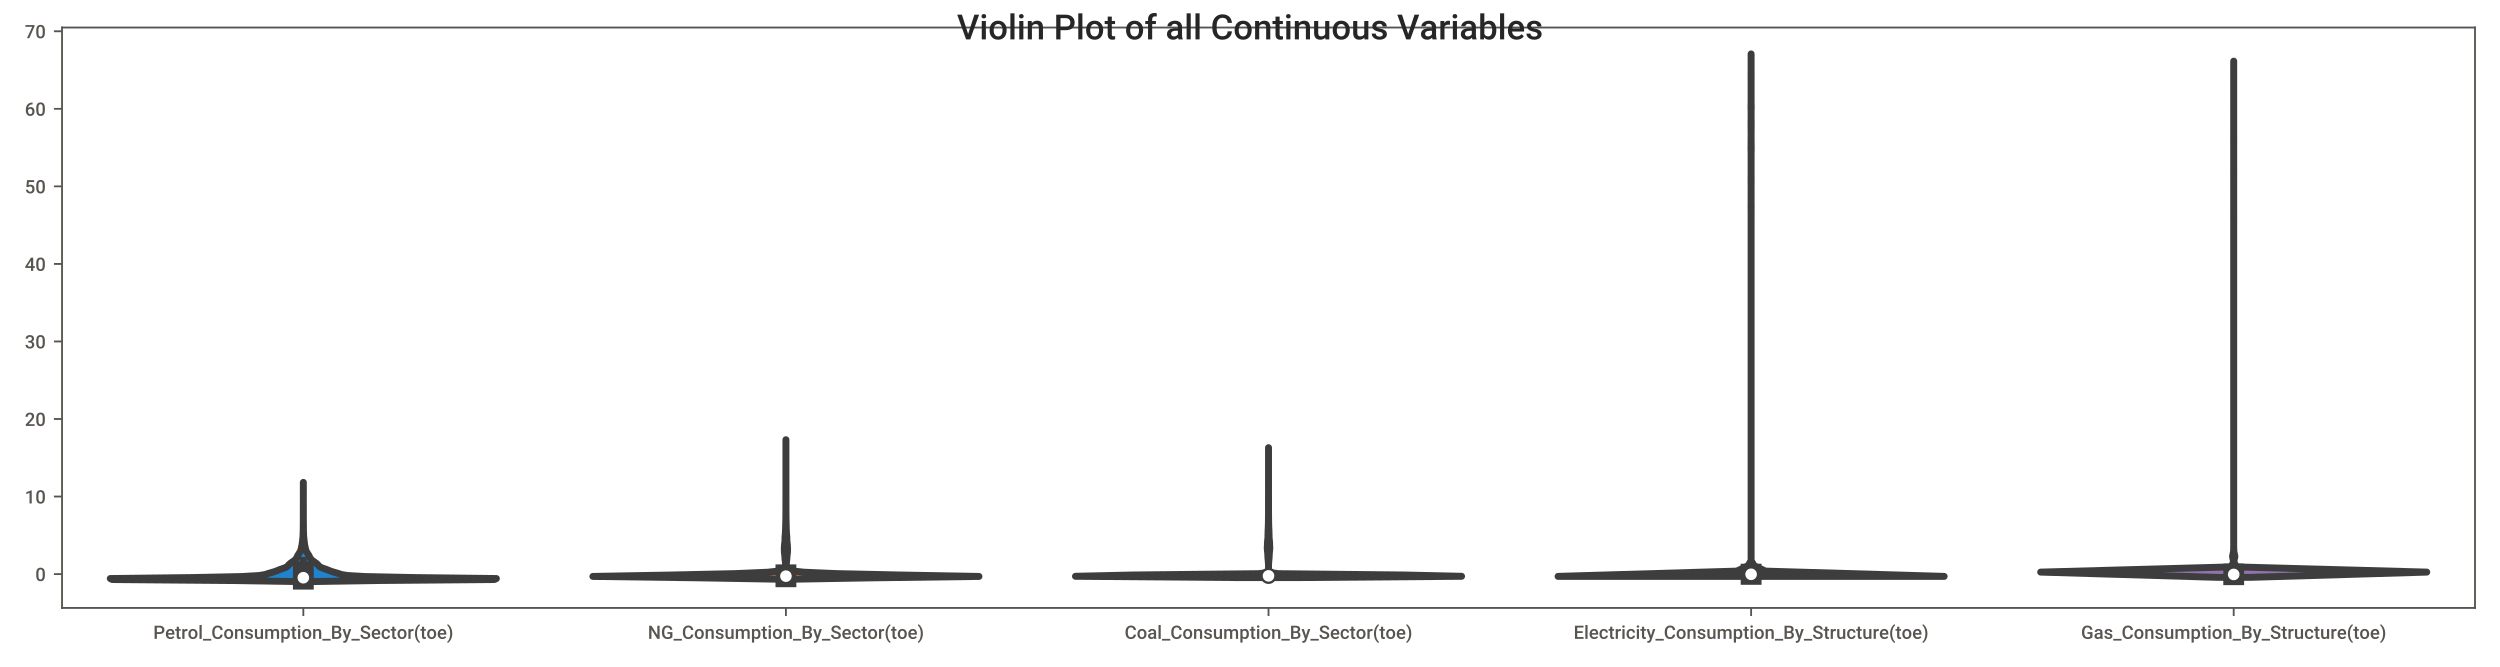 <?xml version="1.0" encoding="utf-8" standalone="no"?>
<!DOCTYPE svg PUBLIC "-//W3C//DTD SVG 1.1//EN"
  "http://www.w3.org/Graphics/SVG/1.1/DTD/svg11.dtd">
<!-- Created with matplotlib (https://matplotlib.org/) -->
<svg height="288pt" version="1.1" viewBox="0 0 1080 288" width="1080pt" xmlns="http://www.w3.org/2000/svg" xmlns:xlink="http://www.w3.org/1999/xlink">
 <defs>
  <style type="text/css">
*{stroke-linecap:butt;stroke-linejoin:round;}
  </style>
 </defs>
 <g id="figure_1">
  <g id="patch_1">
   <path d="M 0 288 
L 1080 288 
L 1080 0 
L 0 0 
z
" style="fill:#ffffff;"/>
  </g>
  <g id="axes_1">
   <g id="patch_2">
    <path d="M 26.8 262.622 
L 1069.2 262.622 
L 1069.2 11.902 
L 26.8 11.902 
z
" style="fill:#ffffff;"/>
   </g>
   <g id="PolyCollection_1">
    <defs>
     <path d="M 134.768 -36.774 
L 127.312 -36.774 
L 99.993 -37.207 
L 48.461 -37.64 
L 47.648 -38.072 
L 83.841 -38.505 
L 104.455 -38.938 
L 111.822 -39.37 
L 114.548 -39.803 
L 115.806 -40.236 
L 117.287 -40.668 
L 118.754 -41.101 
L 119.874 -41.534 
L 120.921 -41.966 
L 122.186 -42.399 
L 123.338 -42.832 
L 124.062 -43.264 
L 124.479 -43.697 
L 124.867 -44.129 
L 125.33 -44.562 
L 125.911 -44.995 
L 126.534 -45.427 
L 127.134 -45.86 
L 127.649 -46.293 
L 127.956 -46.725 
L 128.233 -47.158 
L 128.436 -47.591 
L 128.608 -48.023 
L 128.922 -48.456 
L 129.195 -48.889 
L 129.45 -49.321 
L 129.701 -49.754 
L 129.893 -50.186 
L 130.028 -50.619 
L 130.129 -51.052 
L 130.224 -51.484 
L 130.316 -51.917 
L 130.413 -52.35 
L 130.483 -52.782 
L 130.544 -53.215 
L 130.61 -53.648 
L 130.666 -54.08 
L 130.707 -54.513 
L 130.754 -54.946 
L 130.8 -55.378 
L 130.848 -55.811 
L 130.893 -56.244 
L 130.922 -56.676 
L 130.92 -57.109 
L 130.938 -57.541 
L 130.961 -57.974 
L 130.966 -58.407 
L 130.981 -58.839 
L 130.998 -59.272 
L 131.005 -59.705 
L 131.005 -60.137 
L 130.999 -60.57 
L 130.999 -61.003 
L 131.009 -61.435 
L 131.017 -61.868 
L 131.02 -62.301 
L 131.02 -62.733 
L 131.024 -63.166 
L 131.028 -63.598 
L 131.029 -64.031 
L 131.028 -64.464 
L 131.027 -64.896 
L 131.031 -65.329 
L 131.031 -65.762 
L 131.026 -66.194 
L 131.024 -66.627 
L 131.031 -67.06 
L 131.033 -67.492 
L 131.025 -67.925 
L 131.022 -68.358 
L 131.026 -68.79 
L 131.03 -69.223 
L 131.033 -69.656 
L 131.032 -70.088 
L 131.036 -70.521 
L 131.039 -70.953 
L 131.039 -71.386 
L 131.037 -71.819 
L 131.037 -72.251 
L 131.039 -72.684 
L 131.04 -73.117 
L 131.038 -73.549 
L 131.034 -73.982 
L 131.034 -74.415 
L 131.038 -74.847 
L 131.039 -75.28 
L 131.037 -75.713 
L 131.036 -76.145 
L 131.039 -76.578 
L 131.04 -77.01 
L 131.04 -77.443 
L 131.04 -77.876 
L 131.039 -78.308 
L 131.036 -78.741 
L 131.037 -79.174 
L 131.039 -79.606 
L 131.041 -79.606 
L 131.041 -79.606 
L 131.043 -79.174 
L 131.044 -78.741 
L 131.041 -78.308 
L 131.04 -77.876 
L 131.04 -77.443 
L 131.04 -77.01 
L 131.041 -76.578 
L 131.044 -76.145 
L 131.043 -75.713 
L 131.041 -75.28 
L 131.042 -74.847 
L 131.046 -74.415 
L 131.046 -73.982 
L 131.042 -73.549 
L 131.04 -73.117 
L 131.041 -72.684 
L 131.043 -72.251 
L 131.043 -71.819 
L 131.041 -71.386 
L 131.041 -70.953 
L 131.044 -70.521 
L 131.048 -70.088 
L 131.047 -69.656 
L 131.05 -69.223 
L 131.054 -68.79 
L 131.058 -68.358 
L 131.055 -67.925 
L 131.047 -67.492 
L 131.049 -67.06 
L 131.056 -66.627 
L 131.054 -66.194 
L 131.049 -65.762 
L 131.049 -65.329 
L 131.053 -64.896 
L 131.052 -64.464 
L 131.051 -64.031 
L 131.052 -63.598 
L 131.056 -63.166 
L 131.06 -62.733 
L 131.06 -62.301 
L 131.063 -61.868 
L 131.071 -61.435 
L 131.081 -61.003 
L 131.081 -60.57 
L 131.075 -60.137 
L 131.075 -59.705 
L 131.082 -59.272 
L 131.099 -58.839 
L 131.114 -58.407 
L 131.119 -57.974 
L 131.142 -57.541 
L 131.16 -57.109 
L 131.158 -56.676 
L 131.187 -56.244 
L 131.232 -55.811 
L 131.28 -55.378 
L 131.326 -54.946 
L 131.373 -54.513 
L 131.414 -54.08 
L 131.47 -53.648 
L 131.536 -53.215 
L 131.597 -52.782 
L 131.667 -52.35 
L 131.764 -51.917 
L 131.856 -51.484 
L 131.951 -51.052 
L 132.052 -50.619 
L 132.187 -50.186 
L 132.379 -49.754 
L 132.63 -49.321 
L 132.885 -48.889 
L 133.158 -48.456 
L 133.472 -48.023 
L 133.644 -47.591 
L 133.847 -47.158 
L 134.124 -46.725 
L 134.431 -46.293 
L 134.946 -45.86 
L 135.546 -45.427 
L 136.169 -44.995 
L 136.75 -44.562 
L 137.213 -44.129 
L 137.601 -43.697 
L 138.018 -43.264 
L 138.742 -42.832 
L 139.894 -42.399 
L 141.159 -41.966 
L 142.206 -41.534 
L 143.326 -41.101 
L 144.793 -40.668 
L 146.274 -40.236 
L 147.532 -39.803 
L 150.258 -39.37 
L 157.625 -38.938 
L 178.239 -38.505 
L 214.432 -38.072 
L 213.619 -37.64 
L 162.087 -37.207 
L 134.768 -36.774 
z
" id="mc74b231f56" style="stroke:#3d3d3d;stroke-width:3;"/>
    </defs>
    <g clip-path="url(#p899c0c6792)">
     <use style="fill:#1e84cf;stroke:#3d3d3d;stroke-width:3;" x="0" xlink:href="#mc74b231f56" y="288"/>
    </g>
   </g>
   <g id="PolyCollection_2">
    <defs>
     <path d="M 341.742 -37.767 
L 337.298 -37.767 
L 301.996 -38.375 
L 256.128 -38.984 
L 289.927 -39.593 
L 317.722 -40.202 
L 331.761 -40.811 
L 337.325 -41.42 
L 338.842 -42.029 
L 339.226 -42.638 
L 339.328 -43.247 
L 339.357 -43.855 
L 339.339 -44.464 
L 339.286 -45.073 
L 339.243 -45.682 
L 339.15 -46.291 
L 339.097 -46.9 
L 339.064 -47.509 
L 339.031 -48.118 
L 338.928 -48.727 
L 338.852 -49.335 
L 338.852 -49.944 
L 338.814 -50.553 
L 338.823 -51.162 
L 338.87 -51.771 
L 338.884 -52.38 
L 338.926 -52.989 
L 339.034 -53.598 
L 339.081 -54.207 
L 339.116 -54.815 
L 339.118 -55.424 
L 339.14 -56.033 
L 339.191 -56.642 
L 339.249 -57.251 
L 339.286 -57.86 
L 339.308 -58.469 
L 339.361 -59.078 
L 339.36 -59.687 
L 339.382 -60.295 
L 339.386 -60.904 
L 339.428 -61.513 
L 339.439 -62.122 
L 339.44 -62.731 
L 339.463 -63.34 
L 339.476 -63.949 
L 339.482 -64.558 
L 339.495 -65.167 
L 339.493 -65.775 
L 339.49 -66.384 
L 339.502 -66.993 
L 339.505 -67.602 
L 339.502 -68.211 
L 339.512 -68.82 
L 339.51 -69.429 
L 339.508 -70.038 
L 339.509 -70.647 
L 339.511 -71.255 
L 339.506 -71.864 
L 339.509 -72.473 
L 339.511 -73.082 
L 339.512 -73.691 
L 339.519 -74.3 
L 339.517 -74.909 
L 339.516 -75.518 
L 339.516 -76.127 
L 339.516 -76.735 
L 339.512 -77.344 
L 339.514 -77.953 
L 339.517 -78.562 
L 339.518 -79.171 
L 339.52 -79.78 
L 339.52 -80.389 
L 339.52 -80.998 
L 339.52 -81.607 
L 339.52 -82.215 
L 339.52 -82.824 
L 339.518 -83.433 
L 339.518 -84.042 
L 339.52 -84.651 
L 339.52 -85.26 
L 339.52 -85.869 
L 339.518 -86.478 
L 339.517 -87.087 
L 339.517 -87.695 
L 339.517 -88.304 
L 339.517 -88.913 
L 339.518 -89.522 
L 339.52 -90.131 
L 339.52 -90.74 
L 339.52 -91.349 
L 339.52 -91.958 
L 339.52 -92.566 
L 339.519 -93.175 
L 339.518 -93.784 
L 339.519 -94.393 
L 339.52 -95.002 
L 339.52 -95.611 
L 339.52 -96.22 
L 339.519 -96.829 
L 339.518 -97.438 
L 339.52 -98.046 
L 339.52 -98.046 
L 339.52 -98.046 
L 339.522 -97.438 
L 339.521 -96.829 
L 339.52 -96.22 
L 339.52 -95.611 
L 339.52 -95.002 
L 339.521 -94.393 
L 339.522 -93.784 
L 339.521 -93.175 
L 339.52 -92.566 
L 339.52 -91.958 
L 339.52 -91.349 
L 339.52 -90.74 
L 339.52 -90.131 
L 339.522 -89.522 
L 339.523 -88.913 
L 339.523 -88.304 
L 339.523 -87.695 
L 339.523 -87.087 
L 339.522 -86.478 
L 339.52 -85.869 
L 339.52 -85.26 
L 339.52 -84.651 
L 339.522 -84.042 
L 339.522 -83.433 
L 339.52 -82.824 
L 339.52 -82.215 
L 339.52 -81.607 
L 339.52 -80.998 
L 339.52 -80.389 
L 339.52 -79.78 
L 339.522 -79.171 
L 339.523 -78.562 
L 339.526 -77.953 
L 339.528 -77.344 
L 339.524 -76.735 
L 339.524 -76.127 
L 339.524 -75.518 
L 339.523 -74.909 
L 339.521 -74.3 
L 339.528 -73.691 
L 339.529 -73.082 
L 339.531 -72.473 
L 339.534 -71.864 
L 339.529 -71.255 
L 339.531 -70.647 
L 339.532 -70.038 
L 339.53 -69.429 
L 339.528 -68.82 
L 339.538 -68.211 
L 339.535 -67.602 
L 339.538 -66.993 
L 339.55 -66.384 
L 339.547 -65.775 
L 339.545 -65.167 
L 339.558 -64.558 
L 339.564 -63.949 
L 339.577 -63.34 
L 339.6 -62.731 
L 339.601 -62.122 
L 339.612 -61.513 
L 339.654 -60.904 
L 339.658 -60.295 
L 339.68 -59.687 
L 339.679 -59.078 
L 339.732 -58.469 
L 339.754 -57.86 
L 339.791 -57.251 
L 339.849 -56.642 
L 339.9 -56.033 
L 339.922 -55.424 
L 339.924 -54.815 
L 339.959 -54.207 
L 340.006 -53.598 
L 340.114 -52.989 
L 340.156 -52.38 
L 340.17 -51.771 
L 340.217 -51.162 
L 340.226 -50.553 
L 340.188 -49.944 
L 340.188 -49.335 
L 340.112 -48.727 
L 340.009 -48.118 
L 339.976 -47.509 
L 339.943 -46.9 
L 339.89 -46.291 
L 339.797 -45.682 
L 339.754 -45.073 
L 339.701 -44.464 
L 339.683 -43.855 
L 339.712 -43.247 
L 339.814 -42.638 
L 340.198 -42.029 
L 341.715 -41.42 
L 347.279 -40.811 
L 361.318 -40.202 
L 389.113 -39.593 
L 422.912 -38.984 
L 377.044 -38.375 
L 341.742 -37.767 
z
" id="mce0f41062a" style="stroke:#3d3d3d;stroke-width:3;"/>
    </defs>
    <g clip-path="url(#p899c0c6792)">
     <use style="fill:#e37d3d;stroke:#3d3d3d;stroke-width:3;" x="0" xlink:href="#mce0f41062a" y="288"/>
    </g>
   </g>
   <g id="PolyCollection_3">
    <defs>
     <path d="M 560.473 -38.475 
L 535.527 -38.475 
L 464.608 -39.042 
L 489.767 -39.609 
L 543.746 -40.176 
L 547.967 -40.743 
L 548 -41.31 
L 548 -41.877 
L 548 -42.444 
L 547.998 -43.011 
L 547.994 -43.578 
L 547.98 -44.145 
L 547.952 -44.711 
L 547.914 -45.278 
L 547.862 -45.845 
L 547.807 -46.412 
L 547.747 -46.979 
L 547.72 -47.546 
L 547.683 -48.113 
L 547.676 -48.68 
L 547.631 -49.247 
L 547.552 -49.814 
L 547.506 -50.381 
L 547.479 -50.948 
L 547.443 -51.515 
L 547.489 -52.082 
L 547.533 -52.649 
L 547.529 -53.216 
L 547.538 -53.783 
L 547.614 -54.35 
L 547.663 -54.917 
L 547.716 -55.484 
L 547.76 -56.051 
L 547.756 -56.618 
L 547.772 -57.185 
L 547.793 -57.752 
L 547.794 -58.319 
L 547.824 -58.886 
L 547.851 -59.453 
L 547.877 -60.02 
L 547.899 -60.587 
L 547.924 -61.154 
L 547.932 -61.721 
L 547.939 -62.288 
L 547.955 -62.854 
L 547.954 -63.421 
L 547.965 -63.988 
L 547.979 -64.555 
L 547.981 -65.122 
L 547.983 -65.689 
L 547.987 -66.256 
L 547.99 -66.823 
L 547.992 -67.39 
L 547.994 -67.957 
L 547.998 -68.524 
L 547.996 -69.091 
L 547.993 -69.658 
L 547.993 -70.225 
L 547.993 -70.792 
L 547.995 -71.359 
L 547.997 -71.926 
L 547.996 -72.493 
L 547.998 -73.06 
L 547.997 -73.627 
L 547.996 -74.194 
L 547.998 -74.761 
L 548 -75.328 
L 548 -75.895 
L 547.999 -76.462 
L 547.998 -77.029 
L 547.997 -77.596 
L 547.996 -78.163 
L 547.996 -78.73 
L 547.999 -79.297 
L 547.998 -79.864 
L 547.999 -80.431 
L 548 -80.997 
L 548 -81.564 
L 548 -82.131 
L 548 -82.698 
L 548 -83.265 
L 548 -83.832 
L 547.999 -84.399 
L 547.996 -84.966 
L 547.996 -85.533 
L 547.998 -86.1 
L 548 -86.667 
L 548 -87.234 
L 548 -87.801 
L 547.998 -88.368 
L 547.999 -88.935 
L 547.999 -89.502 
L 547.999 -90.069 
L 548 -90.636 
L 548 -91.203 
L 548 -91.77 
L 548 -92.337 
L 548 -92.904 
L 547.999 -93.471 
L 547.998 -94.038 
L 548 -94.605 
L 548 -94.605 
L 548 -94.605 
L 548.002 -94.038 
L 548.001 -93.471 
L 548 -92.904 
L 548 -92.337 
L 548 -91.77 
L 548 -91.203 
L 548 -90.636 
L 548.001 -90.069 
L 548.001 -89.502 
L 548.001 -88.935 
L 548.002 -88.368 
L 548 -87.801 
L 548 -87.234 
L 548 -86.667 
L 548.002 -86.1 
L 548.004 -85.533 
L 548.004 -84.966 
L 548.001 -84.399 
L 548 -83.832 
L 548 -83.265 
L 548 -82.698 
L 548 -82.131 
L 548 -81.564 
L 548 -80.997 
L 548.001 -80.431 
L 548.002 -79.864 
L 548.001 -79.297 
L 548.004 -78.73 
L 548.004 -78.163 
L 548.003 -77.596 
L 548.002 -77.029 
L 548.001 -76.462 
L 548 -75.895 
L 548 -75.328 
L 548.002 -74.761 
L 548.004 -74.194 
L 548.003 -73.627 
L 548.002 -73.06 
L 548.004 -72.493 
L 548.003 -71.926 
L 548.005 -71.359 
L 548.007 -70.792 
L 548.007 -70.225 
L 548.007 -69.658 
L 548.004 -69.091 
L 548.002 -68.524 
L 548.006 -67.957 
L 548.008 -67.39 
L 548.01 -66.823 
L 548.013 -66.256 
L 548.017 -65.689 
L 548.019 -65.122 
L 548.021 -64.555 
L 548.035 -63.988 
L 548.046 -63.421 
L 548.045 -62.854 
L 548.061 -62.288 
L 548.068 -61.721 
L 548.076 -61.154 
L 548.101 -60.587 
L 548.123 -60.02 
L 548.149 -59.453 
L 548.176 -58.886 
L 548.206 -58.319 
L 548.207 -57.752 
L 548.228 -57.185 
L 548.244 -56.618 
L 548.24 -56.051 
L 548.284 -55.484 
L 548.337 -54.917 
L 548.386 -54.35 
L 548.462 -53.783 
L 548.471 -53.216 
L 548.467 -52.649 
L 548.511 -52.082 
L 548.557 -51.515 
L 548.521 -50.948 
L 548.494 -50.381 
L 548.448 -49.814 
L 548.369 -49.247 
L 548.324 -48.68 
L 548.317 -48.113 
L 548.28 -47.546 
L 548.253 -46.979 
L 548.193 -46.412 
L 548.138 -45.845 
L 548.086 -45.278 
L 548.048 -44.711 
L 548.02 -44.145 
L 548.006 -43.578 
L 548.002 -43.011 
L 548 -42.444 
L 548 -41.877 
L 548 -41.31 
L 548.033 -40.743 
L 552.254 -40.176 
L 606.233 -39.609 
L 631.392 -39.042 
L 560.473 -38.475 
z
" id="mfd546036fd" style="stroke:#3d3d3d;stroke-width:3;"/>
    </defs>
    <g clip-path="url(#p899c0c6792)">
     <use style="fill:#3a923a;stroke:#3d3d3d;stroke-width:3;" x="0" xlink:href="#mfd546036fd" y="288"/>
    </g>
   </g>
   <g id="PolyCollection_4">
    <defs>
     <path d="M 839.872 -39.002 
L 673.088 -39.002 
L 750.289 -41.282 
L 755.145 -43.562 
L 756.478 -45.842 
L 756.48 -48.122 
L 756.48 -50.401 
L 756.48 -52.681 
L 756.48 -54.961 
L 756.48 -57.241 
L 756.48 -59.521 
L 756.48 -61.8 
L 756.48 -64.08 
L 756.48 -66.36 
L 756.48 -68.64 
L 756.48 -70.92 
L 756.48 -73.199 
L 756.48 -75.479 
L 756.48 -77.759 
L 756.48 -80.039 
L 756.48 -82.318 
L 756.48 -84.598 
L 756.48 -86.878 
L 756.48 -89.158 
L 756.48 -91.438 
L 756.48 -93.717 
L 756.48 -95.997 
L 756.48 -98.277 
L 756.48 -100.557 
L 756.48 -102.837 
L 756.48 -105.116 
L 756.48 -107.396 
L 756.48 -109.676 
L 756.48 -111.956 
L 756.48 -114.236 
L 756.48 -116.515 
L 756.48 -118.795 
L 756.48 -121.075 
L 756.48 -123.355 
L 756.48 -125.634 
L 756.48 -127.914 
L 756.48 -130.194 
L 756.48 -132.474 
L 756.48 -134.754 
L 756.48 -137.033 
L 756.48 -139.313 
L 756.48 -141.593 
L 756.48 -143.873 
L 756.48 -146.153 
L 756.48 -148.432 
L 756.48 -150.712 
L 756.48 -152.992 
L 756.48 -155.272 
L 756.48 -157.552 
L 756.48 -159.831 
L 756.48 -162.111 
L 756.48 -164.391 
L 756.48 -166.671 
L 756.48 -168.95 
L 756.48 -171.23 
L 756.48 -173.51 
L 756.48 -175.79 
L 756.48 -178.07 
L 756.48 -180.349 
L 756.48 -182.629 
L 756.48 -184.909 
L 756.48 -187.189 
L 756.48 -189.469 
L 756.48 -191.748 
L 756.476 -194.028 
L 756.478 -196.308 
L 756.455 -198.588 
L 756.48 -200.868 
L 756.475 -203.147 
L 756.48 -205.427 
L 756.48 -207.707 
L 756.459 -209.987 
L 756.48 -212.266 
L 756.48 -214.546 
L 756.479 -216.826 
L 756.48 -219.106 
L 756.48 -221.386 
L 756.434 -223.665 
L 756.455 -225.945 
L 756.471 -228.225 
L 756.48 -230.505 
L 756.454 -232.785 
L 756.453 -235.064 
L 756.48 -237.344 
L 756.48 -239.624 
L 756.431 -241.904 
L 756.48 -244.183 
L 756.48 -246.463 
L 756.48 -248.743 
L 756.48 -251.023 
L 756.48 -253.303 
L 756.464 -255.582 
L 756.48 -257.862 
L 756.48 -260.142 
L 756.48 -262.422 
L 756.476 -264.702 
L 756.484 -264.702 
L 756.484 -264.702 
L 756.48 -262.422 
L 756.48 -260.142 
L 756.48 -257.862 
L 756.496 -255.582 
L 756.48 -253.303 
L 756.48 -251.023 
L 756.48 -248.743 
L 756.48 -246.463 
L 756.48 -244.183 
L 756.529 -241.904 
L 756.48 -239.624 
L 756.48 -237.344 
L 756.507 -235.064 
L 756.506 -232.785 
L 756.48 -230.505 
L 756.489 -228.225 
L 756.505 -225.945 
L 756.526 -223.665 
L 756.48 -221.386 
L 756.48 -219.106 
L 756.481 -216.826 
L 756.48 -214.546 
L 756.48 -212.266 
L 756.501 -209.987 
L 756.48 -207.707 
L 756.48 -205.427 
L 756.485 -203.147 
L 756.48 -200.868 
L 756.505 -198.588 
L 756.482 -196.308 
L 756.484 -194.028 
L 756.48 -191.748 
L 756.48 -189.469 
L 756.48 -187.189 
L 756.48 -184.909 
L 756.48 -182.629 
L 756.48 -180.349 
L 756.48 -178.07 
L 756.48 -175.79 
L 756.48 -173.51 
L 756.48 -171.23 
L 756.48 -168.95 
L 756.48 -166.671 
L 756.48 -164.391 
L 756.48 -162.111 
L 756.48 -159.831 
L 756.48 -157.552 
L 756.48 -155.272 
L 756.48 -152.992 
L 756.48 -150.712 
L 756.48 -148.432 
L 756.48 -146.153 
L 756.48 -143.873 
L 756.48 -141.593 
L 756.48 -139.313 
L 756.48 -137.033 
L 756.48 -134.754 
L 756.48 -132.474 
L 756.48 -130.194 
L 756.48 -127.914 
L 756.48 -125.634 
L 756.48 -123.355 
L 756.48 -121.075 
L 756.48 -118.795 
L 756.48 -116.515 
L 756.48 -114.236 
L 756.48 -111.956 
L 756.48 -109.676 
L 756.48 -107.396 
L 756.48 -105.116 
L 756.48 -102.837 
L 756.48 -100.557 
L 756.48 -98.277 
L 756.48 -95.997 
L 756.48 -93.717 
L 756.48 -91.438 
L 756.48 -89.158 
L 756.48 -86.878 
L 756.48 -84.598 
L 756.48 -82.318 
L 756.48 -80.039 
L 756.48 -77.759 
L 756.48 -75.479 
L 756.48 -73.199 
L 756.48 -70.92 
L 756.48 -68.64 
L 756.48 -66.36 
L 756.48 -64.08 
L 756.48 -61.8 
L 756.48 -59.521 
L 756.48 -57.241 
L 756.48 -54.961 
L 756.48 -52.681 
L 756.48 -50.401 
L 756.48 -48.122 
L 756.482 -45.842 
L 757.815 -43.562 
L 762.671 -41.282 
L 839.872 -39.002 
z
" id="m993ac08abe" style="stroke:#3d3d3d;stroke-width:3;"/>
    </defs>
    <g clip-path="url(#p899c0c6792)">
     <use style="fill:#c03d3e;stroke:#3d3d3d;stroke-width:3;" x="0" xlink:href="#m993ac08abe" y="288"/>
    </g>
   </g>
   <g id="PolyCollection_5">
    <defs>
     <path d="M 972.361 -38.596 
L 957.559 -38.596 
L 881.568 -40.848 
L 963.881 -43.101 
L 964.912 -45.353 
L 964.442 -47.605 
L 964.901 -49.858 
L 964.96 -52.11 
L 964.96 -54.362 
L 964.96 -56.615 
L 964.96 -58.867 
L 964.96 -61.119 
L 964.96 -63.372 
L 964.96 -65.624 
L 964.96 -67.876 
L 964.96 -70.129 
L 964.96 -72.381 
L 964.96 -74.633 
L 964.96 -76.886 
L 964.96 -79.138 
L 964.96 -81.39 
L 964.96 -83.643 
L 964.96 -85.895 
L 964.96 -88.147 
L 964.96 -90.4 
L 964.96 -92.652 
L 964.96 -94.904 
L 964.96 -97.157 
L 964.96 -99.409 
L 964.96 -101.661 
L 964.96 -103.914 
L 964.96 -106.166 
L 964.96 -108.418 
L 964.96 -110.671 
L 964.96 -112.923 
L 964.96 -115.175 
L 964.96 -117.428 
L 964.96 -119.68 
L 964.96 -121.932 
L 964.96 -124.185 
L 964.96 -126.437 
L 964.96 -128.689 
L 964.96 -130.942 
L 964.96 -133.194 
L 964.96 -135.446 
L 964.96 -137.699 
L 964.96 -139.951 
L 964.96 -142.203 
L 964.96 -144.456 
L 964.96 -146.708 
L 964.96 -148.96 
L 964.96 -151.213 
L 964.96 -153.465 
L 964.96 -155.717 
L 964.96 -157.97 
L 964.96 -160.222 
L 964.96 -162.474 
L 964.96 -164.727 
L 964.96 -166.979 
L 964.96 -169.231 
L 964.96 -171.484 
L 964.96 -173.736 
L 964.96 -175.988 
L 964.96 -178.241 
L 964.96 -180.493 
L 964.96 -182.745 
L 964.96 -184.998 
L 964.96 -187.25 
L 964.96 -189.502 
L 964.96 -191.755 
L 964.945 -194.007 
L 964.957 -196.259 
L 964.96 -198.512 
L 964.96 -200.764 
L 964.96 -203.016 
L 964.96 -205.269 
L 964.957 -207.521 
L 964.96 -209.774 
L 964.946 -212.026 
L 964.952 -214.278 
L 964.959 -216.531 
L 964.96 -218.783 
L 964.96 -221.035 
L 964.96 -223.288 
L 964.96 -225.54 
L 964.942 -227.792 
L 964.96 -230.045 
L 964.955 -232.297 
L 964.96 -234.549 
L 964.958 -236.802 
L 964.96 -239.054 
L 964.955 -241.306 
L 964.96 -243.559 
L 964.96 -245.811 
L 964.96 -248.063 
L 964.96 -250.316 
L 964.96 -252.568 
L 964.952 -254.82 
L 964.96 -257.073 
L 964.96 -259.325 
L 964.958 -261.577 
L 964.962 -261.577 
L 964.962 -261.577 
L 964.96 -259.325 
L 964.96 -257.073 
L 964.968 -254.82 
L 964.96 -252.568 
L 964.96 -250.316 
L 964.96 -248.063 
L 964.96 -245.811 
L 964.96 -243.559 
L 964.965 -241.306 
L 964.96 -239.054 
L 964.962 -236.802 
L 964.96 -234.549 
L 964.965 -232.297 
L 964.96 -230.045 
L 964.978 -227.792 
L 964.96 -225.54 
L 964.96 -223.288 
L 964.96 -221.035 
L 964.96 -218.783 
L 964.961 -216.531 
L 964.968 -214.278 
L 964.974 -212.026 
L 964.96 -209.774 
L 964.963 -207.521 
L 964.96 -205.269 
L 964.96 -203.016 
L 964.96 -200.764 
L 964.96 -198.512 
L 964.963 -196.259 
L 964.975 -194.007 
L 964.96 -191.755 
L 964.96 -189.502 
L 964.96 -187.25 
L 964.96 -184.998 
L 964.96 -182.745 
L 964.96 -180.493 
L 964.96 -178.241 
L 964.96 -175.988 
L 964.96 -173.736 
L 964.96 -171.484 
L 964.96 -169.231 
L 964.96 -166.979 
L 964.96 -164.727 
L 964.96 -162.474 
L 964.96 -160.222 
L 964.96 -157.97 
L 964.96 -155.717 
L 964.96 -153.465 
L 964.96 -151.213 
L 964.96 -148.96 
L 964.96 -146.708 
L 964.96 -144.456 
L 964.96 -142.203 
L 964.96 -139.951 
L 964.96 -137.699 
L 964.96 -135.446 
L 964.96 -133.194 
L 964.96 -130.942 
L 964.96 -128.689 
L 964.96 -126.437 
L 964.96 -124.185 
L 964.96 -121.932 
L 964.96 -119.68 
L 964.96 -117.428 
L 964.96 -115.175 
L 964.96 -112.923 
L 964.96 -110.671 
L 964.96 -108.418 
L 964.96 -106.166 
L 964.96 -103.914 
L 964.96 -101.661 
L 964.96 -99.409 
L 964.96 -97.157 
L 964.96 -94.904 
L 964.96 -92.652 
L 964.96 -90.4 
L 964.96 -88.147 
L 964.96 -85.895 
L 964.96 -83.643 
L 964.96 -81.39 
L 964.96 -79.138 
L 964.96 -76.886 
L 964.96 -74.633 
L 964.96 -72.381 
L 964.96 -70.129 
L 964.96 -67.876 
L 964.96 -65.624 
L 964.96 -63.372 
L 964.96 -61.119 
L 964.96 -58.867 
L 964.96 -56.615 
L 964.96 -54.362 
L 964.96 -52.11 
L 965.019 -49.858 
L 965.478 -47.605 
L 965.008 -45.353 
L 966.039 -43.101 
L 1048.352 -40.848 
L 972.361 -38.596 
z
" id="m1a31963331" style="stroke:#3d3d3d;stroke-width:3;"/>
    </defs>
    <g clip-path="url(#p899c0c6792)">
     <use style="fill:#9372b2;stroke:#3d3d3d;stroke-width:3;" x="0" xlink:href="#m1a31963331" y="288"/>
    </g>
   </g>
   <g id="matplotlib.axis_1">
    <g id="xtick_1">
     <g id="line2d_1">
      <defs>
       <path d="M 0 0 
L 0 3.5 
" id="mf7383cda09" style="stroke:#58544f;stroke-width:0.8;"/>
      </defs>
      <g>
       <use style="fill:#58544f;stroke:#58544f;stroke-width:0.8;" x="131.04" xlink:href="#mf7383cda09" y="262.622"/>
      </g>
     </g>
     <g id="text_1">
      <!-- Petrol_Consumption_By_Sector(toe) -->
      <defs>
       <path d="M 19.578 26.422 
L 19.578 0 
L 7.234 0 
L 7.234 71.094 
L 34.422 71.094 
Q 46.344 71.094 53.344 64.891 
Q 60.359 58.688 60.359 48.484 
Q 60.359 38.031 53.484 32.219 
Q 46.625 26.422 34.281 26.422 
z
M 19.578 36.328 
L 34.422 36.328 
Q 41.016 36.328 44.484 39.422 
Q 47.953 42.531 47.953 48.391 
Q 47.953 54.156 44.438 57.594 
Q 40.922 61.031 34.766 61.141 
L 19.578 61.141 
z
" id="Roboto-Medium-80"/>
       <path d="M 29.344 -0.984 
Q 18.062 -0.984 11.047 6.125 
Q 4.047 13.234 4.047 25.047 
L 4.047 26.516 
Q 4.047 34.422 7.094 40.641 
Q 10.156 46.875 15.672 50.344 
Q 21.188 53.812 27.984 53.812 
Q 38.766 53.812 44.641 46.922 
Q 50.531 40.047 50.531 27.438 
L 50.531 22.656 
L 16.016 22.656 
Q 16.547 16.109 20.375 12.297 
Q 24.219 8.5 30.031 8.5 
Q 38.188 8.5 43.312 15.094 
L 49.703 8.984 
Q 46.531 4.25 41.234 1.625 
Q 35.938 -0.984 29.344 -0.984 
z
M 27.938 44.281 
Q 23.047 44.281 20.047 40.859 
Q 17.047 37.453 16.219 31.344 
L 38.812 31.344 
L 38.812 32.234 
Q 38.422 38.188 35.641 41.234 
Q 32.859 44.281 27.938 44.281 
z
" id="Roboto-Medium-101"/>
       <path d="M 20.953 65.672 
L 20.953 52.828 
L 30.281 52.828 
L 30.281 44.047 
L 20.953 44.047 
L 20.953 14.547 
Q 20.953 11.531 22.141 10.188 
Q 23.344 8.844 26.422 8.844 
Q 28.469 8.844 30.562 9.328 
L 30.562 0.141 
Q 26.516 -0.984 22.75 -0.984 
Q 9.078 -0.984 9.078 14.109 
L 9.078 44.047 
L 0.391 44.047 
L 0.391 52.828 
L 9.078 52.828 
L 9.078 65.672 
z
" id="Roboto-Medium-116"/>
       <path d="M 33.734 42 
Q 31.391 42.391 28.906 42.391 
Q 20.75 42.391 17.922 36.141 
L 17.922 0 
L 6.062 0 
L 6.062 52.828 
L 17.391 52.828 
L 17.672 46.922 
Q 21.969 53.812 29.594 53.812 
Q 32.125 53.812 33.797 53.125 
z
" id="Roboto-Medium-114"/>
       <path d="M 3.859 26.906 
Q 3.859 34.672 6.938 40.891 
Q 10.016 47.125 15.578 50.469 
Q 21.141 53.812 28.375 53.812 
Q 39.062 53.812 45.719 46.922 
Q 52.391 40.047 52.938 28.656 
L 52.984 25.875 
Q 52.984 18.062 49.969 11.906 
Q 46.969 5.766 41.375 2.391 
Q 35.797 -0.984 28.469 -0.984 
Q 17.281 -0.984 10.562 6.469 
Q 3.859 13.922 3.859 26.312 
z
M 15.719 25.875 
Q 15.719 17.719 19.094 13.109 
Q 22.469 8.5 28.469 8.5 
Q 34.469 8.5 37.812 13.188 
Q 41.156 17.875 41.156 26.906 
Q 41.156 34.906 37.719 39.594 
Q 34.281 44.281 28.375 44.281 
Q 22.562 44.281 19.141 39.672 
Q 15.719 35.062 15.719 25.875 
z
" id="Roboto-Medium-111"/>
       <path d="M 18.703 0 
L 6.844 0 
L 6.844 75 
L 18.703 75 
z
" id="Roboto-Medium-108"/>
       <path d="M 44.922 -9.328 
L 0.141 -9.328 
L 0.141 0 
L 44.922 0 
z
" id="Roboto-Medium-95"/>
       <path d="M 61.469 23.141 
Q 60.406 11.766 53.078 5.391 
Q 45.75 -0.984 33.594 -0.984 
Q 25.094 -0.984 18.625 3.047 
Q 12.156 7.078 8.641 14.5 
Q 5.125 21.922 4.984 31.734 
L 4.984 38.375 
Q 4.984 48.438 8.547 56.094 
Q 12.109 63.766 18.766 67.922 
Q 25.438 72.078 34.188 72.078 
Q 45.953 72.078 53.125 65.672 
Q 60.297 59.281 61.469 47.609 
L 49.172 47.609 
Q 48.297 55.281 44.703 58.672 
Q 41.109 62.062 34.188 62.062 
Q 26.125 62.062 21.797 56.172 
Q 17.484 50.297 17.391 38.922 
L 17.391 32.625 
Q 17.391 21.094 21.516 15.031 
Q 25.641 8.984 33.594 8.984 
Q 40.875 8.984 44.531 12.25 
Q 48.188 15.531 49.172 23.141 
z
" id="Roboto-Medium-67"/>
       <path d="M 17.094 52.828 
L 17.438 46.734 
Q 23.297 53.812 32.812 53.812 
Q 49.312 53.812 49.609 34.906 
L 49.609 0 
L 37.75 0 
L 37.75 34.234 
Q 37.75 39.266 35.578 41.672 
Q 33.406 44.094 28.469 44.094 
Q 21.297 44.094 17.781 37.594 
L 17.781 0 
L 5.906 0 
L 5.906 52.828 
z
" id="Roboto-Medium-110"/>
       <path d="M 35.688 14.359 
Q 35.688 17.531 33.078 19.188 
Q 30.469 20.844 24.406 22.109 
Q 18.359 23.391 14.312 25.344 
Q 5.422 29.641 5.422 37.797 
Q 5.422 44.625 11.172 49.219 
Q 16.938 53.812 25.828 53.812 
Q 35.297 53.812 41.125 49.125 
Q 46.969 44.438 46.969 36.969 
L 35.109 36.969 
Q 35.109 40.375 32.562 42.641 
Q 30.031 44.922 25.828 44.922 
Q 21.922 44.922 19.453 43.109 
Q 17 41.312 17 38.281 
Q 17 35.547 19.281 34.031 
Q 21.578 32.516 28.562 30.969 
Q 35.547 29.438 39.516 27.312 
Q 43.5 25.203 45.422 22.219 
Q 47.359 19.234 47.359 14.984 
Q 47.359 7.859 41.453 3.438 
Q 35.547 -0.984 25.984 -0.984 
Q 19.484 -0.984 14.406 1.359 
Q 9.328 3.719 6.484 7.812 
Q 3.656 11.922 3.656 16.656 
L 15.188 16.656 
Q 15.438 12.453 18.359 10.172 
Q 21.297 7.906 26.125 7.906 
Q 30.812 7.906 33.25 9.688 
Q 35.688 11.469 35.688 14.359 
z
" id="Roboto-Medium-115"/>
       <path d="M 38.094 5.172 
Q 32.859 -0.984 23.25 -0.984 
Q 14.656 -0.984 10.234 4.047 
Q 5.812 9.078 5.812 18.609 
L 5.812 52.828 
L 17.672 52.828 
L 17.672 18.75 
Q 17.672 8.688 26.031 8.688 
Q 34.672 8.688 37.703 14.891 
L 37.703 52.828 
L 49.562 52.828 
L 49.562 0 
L 38.375 0 
z
" id="Roboto-Medium-117"/>
       <path d="M 17.234 52.828 
L 17.578 47.312 
Q 23.141 53.812 32.812 53.812 
Q 43.406 53.812 47.312 45.703 
Q 53.078 53.812 63.531 53.812 
Q 72.266 53.812 76.531 48.969 
Q 80.812 44.141 80.906 34.719 
L 80.906 0 
L 69.047 0 
L 69.047 34.375 
Q 69.047 39.406 66.844 41.75 
Q 64.656 44.094 59.578 44.094 
Q 55.516 44.094 52.953 41.922 
Q 50.391 39.75 49.359 36.234 
L 49.422 0 
L 37.547 0 
L 37.547 34.766 
Q 37.312 44.094 28.031 44.094 
Q 20.906 44.094 17.922 38.281 
L 17.922 0 
L 6.062 0 
L 6.062 52.828 
z
" id="Roboto-Medium-109"/>
       <path d="M 52.344 25.875 
Q 52.344 13.625 46.781 6.312 
Q 41.219 -0.984 31.844 -0.984 
Q 23.141 -0.984 17.922 4.734 
L 17.922 -20.312 
L 6.062 -20.312 
L 6.062 52.828 
L 17 52.828 
L 17.484 47.469 
Q 22.703 53.812 31.688 53.812 
Q 41.359 53.812 46.844 46.609 
Q 52.344 39.406 52.344 26.609 
z
M 40.531 26.906 
Q 40.531 34.812 37.375 39.453 
Q 34.234 44.094 28.375 44.094 
Q 21.094 44.094 17.922 38.094 
L 17.922 14.656 
Q 21.141 8.5 28.469 8.5 
Q 34.125 8.5 37.328 13.062 
Q 40.531 17.625 40.531 26.906 
z
" id="Roboto-Medium-112"/>
       <path d="M 18.703 0 
L 6.844 0 
L 6.844 52.828 
L 18.703 52.828 
z
M 6.109 66.547 
Q 6.109 69.281 7.844 71.094 
Q 9.578 72.906 12.797 72.906 
Q 16.016 72.906 17.766 71.094 
Q 19.531 69.281 19.531 66.547 
Q 19.531 63.875 17.766 62.078 
Q 16.016 60.297 12.797 60.297 
Q 9.578 60.297 7.844 62.078 
Q 6.109 63.875 6.109 66.547 
z
" id="Roboto-Medium-105"/>
       <path d="M 7.234 0 
L 7.234 71.094 
L 31.594 71.094 
Q 43.656 71.094 49.953 66.25 
Q 56.25 61.422 56.25 51.859 
Q 56.25 46.969 53.609 43.062 
Q 50.984 39.156 45.906 37.016 
Q 51.656 35.453 54.797 31.125 
Q 57.953 26.812 57.953 20.75 
Q 57.953 10.75 51.531 5.375 
Q 45.125 0 33.156 0 
z
M 19.578 32.078 
L 19.578 9.859 
L 33.297 9.859 
Q 39.109 9.859 42.375 12.734 
Q 45.656 15.625 45.656 20.75 
Q 45.656 31.844 34.328 32.078 
z
M 19.578 41.156 
L 31.688 41.156 
Q 37.453 41.156 40.703 43.766 
Q 43.953 46.391 43.953 51.172 
Q 43.953 56.453 40.938 58.797 
Q 37.938 61.141 31.594 61.141 
L 19.578 61.141 
z
" id="Roboto-Medium-66"/>
       <path d="M 24.562 17 
L 35.297 52.828 
L 47.953 52.828 
L 26.953 -8.016 
Q 22.125 -21.344 10.547 -21.344 
Q 7.953 -21.344 4.828 -20.453 
L 4.828 -11.281 
L 7.078 -11.422 
Q 11.578 -11.422 13.844 -9.781 
Q 16.109 -8.156 17.438 -4.297 
L 19.141 0.25 
L 0.594 52.828 
L 13.375 52.828 
z
" id="Roboto-Medium-121"/>
       <path d="M 44.391 18.312 
Q 44.391 23 41.094 25.531 
Q 37.797 28.078 29.203 30.656 
Q 20.609 33.25 15.531 36.422 
Q 5.812 42.531 5.812 52.344 
Q 5.812 60.938 12.812 66.5 
Q 19.828 72.078 31 72.078 
Q 38.422 72.078 44.234 69.344 
Q 50.047 66.609 53.359 61.547 
Q 56.688 56.5 56.688 50.344 
L 44.391 50.344 
Q 44.391 55.906 40.891 59.047 
Q 37.406 62.203 30.906 62.203 
Q 24.859 62.203 21.516 59.609 
Q 18.172 57.031 18.172 52.391 
Q 18.172 48.484 21.781 45.875 
Q 25.391 43.266 33.688 40.797 
Q 42 38.328 47.016 35.172 
Q 52.047 32.031 54.391 27.953 
Q 56.734 23.875 56.734 18.406 
Q 56.734 9.516 49.922 4.266 
Q 43.109 -0.984 31.453 -0.984 
Q 23.734 -0.984 17.266 1.875 
Q 10.797 4.734 7.203 9.766 
Q 3.609 14.797 3.609 21.484 
L 15.969 21.484 
Q 15.969 15.438 19.969 12.109 
Q 23.969 8.797 31.453 8.797 
Q 37.891 8.797 41.141 11.406 
Q 44.391 14.016 44.391 18.312 
z
" id="Roboto-Medium-83"/>
       <path d="M 27.781 8.5 
Q 32.234 8.5 35.156 11.078 
Q 38.094 13.672 38.281 17.484 
L 49.469 17.484 
Q 49.266 12.547 46.375 8.266 
Q 43.5 4 38.562 1.5 
Q 33.641 -0.984 27.938 -0.984 
Q 16.844 -0.984 10.344 6.188 
Q 3.859 13.375 3.859 26.031 
L 3.859 27.25 
Q 3.859 39.312 10.297 46.562 
Q 16.75 53.812 27.875 53.812 
Q 37.312 53.812 43.234 48.312 
Q 49.172 42.828 49.469 33.891 
L 38.281 33.891 
Q 38.094 38.422 35.188 41.344 
Q 32.281 44.281 27.781 44.281 
Q 22.016 44.281 18.891 40.109 
Q 15.766 35.938 15.719 27.438 
L 15.719 25.531 
Q 15.719 16.938 18.812 12.719 
Q 21.922 8.5 27.781 8.5 
z
" id="Roboto-Medium-99"/>
       <path d="M 6.25 28.906 
Q 6.25 40.188 9.281 50.312 
Q 12.312 60.453 18.172 68.438 
Q 24.031 76.422 30.562 79.641 
L 32.906 72.703 
Q 26.031 67.484 21.75 56.766 
Q 17.484 46.047 17.094 32.234 
L 17.047 28.031 
Q 17.047 13.234 21.219 1.625 
Q 25.391 -9.969 32.906 -16.016 
L 30.562 -22.609 
Q 24.031 -19.391 18.141 -11.359 
Q 12.25 -3.328 9.25 6.75 
Q 6.25 16.844 6.25 28.906 
z
" id="Roboto-Medium-40"/>
       <path d="M 28.953 28.125 
Q 28.953 17.281 25.969 7.203 
Q 23 -2.875 16.938 -11.156 
Q 10.891 -19.438 4.297 -22.609 
L 1.953 -16.016 
Q 9.281 -10.359 13.547 1.281 
Q 17.828 12.938 17.828 27.875 
L 17.828 29 
Q 17.828 42.578 14.109 53.734 
Q 10.406 64.891 3.469 71.625 
L 1.953 73 
L 4.297 79.641 
Q 10.547 76.609 16.406 68.891 
Q 22.266 61.188 25.391 51.641 
Q 28.516 42.094 28.906 31.938 
z
" id="Roboto-Medium-41"/>
      </defs>
      <g style="fill:#58544f;" transform="translate(66.204 275.993)scale(0.08 -0.08)">
       <use xlink:href="#Roboto-Medium-80"/>
       <use x="63.916" xlink:href="#Roboto-Medium-101"/>
       <use x="117.578" xlink:href="#Roboto-Medium-116"/>
       <use x="150.83" xlink:href="#Roboto-Medium-114"/>
       <use x="185.986" xlink:href="#Roboto-Medium-111"/>
       <use x="242.92" xlink:href="#Roboto-Medium-108"/>
       <use x="268.457" xlink:href="#Roboto-Medium-95"/>
       <use x="313.574" xlink:href="#Roboto-Medium-67"/>
       <use x="378.857" xlink:href="#Roboto-Medium-111"/>
       <use x="435.791" xlink:href="#Roboto-Medium-110"/>
       <use x="491.406" xlink:href="#Roboto-Medium-115"/>
       <use x="543.018" xlink:href="#Roboto-Medium-117"/>
       <use x="598.584" xlink:href="#Roboto-Medium-109"/>
       <use x="685.596" xlink:href="#Roboto-Medium-112"/>
       <use x="741.895" xlink:href="#Roboto-Medium-116"/>
       <use x="775.146" xlink:href="#Roboto-Medium-105"/>
       <use x="800.684" xlink:href="#Roboto-Medium-111"/>
       <use x="857.617" xlink:href="#Roboto-Medium-110"/>
       <use x="913.232" xlink:href="#Roboto-Medium-95"/>
       <use x="958.35" xlink:href="#Roboto-Medium-66"/>
       <use x="1021.436" xlink:href="#Roboto-Medium-121"/>
       <use x="1070.117" xlink:href="#Roboto-Medium-95"/>
       <use x="1115.234" xlink:href="#Roboto-Medium-83"/>
       <use x="1175.586" xlink:href="#Roboto-Medium-101"/>
       <use x="1229.248" xlink:href="#Roboto-Medium-99"/>
       <use x="1281.592" xlink:href="#Roboto-Medium-116"/>
       <use x="1314.844" xlink:href="#Roboto-Medium-111"/>
       <use x="1371.777" xlink:href="#Roboto-Medium-114"/>
       <use x="1406.934" xlink:href="#Roboto-Medium-40"/>
       <use x="1441.797" xlink:href="#Roboto-Medium-116"/>
       <use x="1475.049" xlink:href="#Roboto-Medium-111"/>
       <use x="1531.982" xlink:href="#Roboto-Medium-101"/>
       <use x="1585.645" xlink:href="#Roboto-Medium-41"/>
      </g>
     </g>
    </g>
    <g id="xtick_2">
     <g id="line2d_2">
      <g>
       <use style="fill:#58544f;stroke:#58544f;stroke-width:0.8;" x="339.52" xlink:href="#mf7383cda09" y="262.622"/>
      </g>
     </g>
     <g id="text_2">
      <!-- NG_Consumption_By_Sector(toe) -->
      <defs>
       <path d="M 63.625 0 
L 51.266 0 
L 19.578 50.438 
L 19.578 0 
L 7.234 0 
L 7.234 71.094 
L 19.578 71.094 
L 51.375 20.453 
L 51.375 71.094 
L 63.625 71.094 
z
" id="Roboto-Medium-78"/>
       <path d="M 61.719 9.234 
Q 57.859 4.203 51.016 1.609 
Q 44.188 -0.984 35.5 -0.984 
Q 26.562 -0.984 19.672 3.062 
Q 12.797 7.125 9.062 14.672 
Q 5.328 22.219 5.172 32.281 
L 5.172 37.844 
Q 5.172 53.953 12.891 63.016 
Q 20.609 72.078 34.422 72.078 
Q 46.297 72.078 53.266 66.219 
Q 60.25 60.359 61.672 49.312 
L 49.562 49.312 
Q 47.516 62.156 34.672 62.156 
Q 26.375 62.156 22.047 56.172 
Q 17.719 50.203 17.578 38.625 
L 17.578 33.156 
Q 17.578 21.625 22.438 15.25 
Q 27.297 8.891 35.938 8.891 
Q 45.406 8.891 49.422 13.188 
L 49.422 27.094 
L 34.766 27.094 
L 34.766 36.469 
L 61.719 36.469 
z
" id="Roboto-Medium-71"/>
      </defs>
      <g style="fill:#58544f;" transform="translate(279.859 275.993)scale(0.08 -0.08)">
       <use xlink:href="#Roboto-Medium-78"/>
       <use x="70.996" xlink:href="#Roboto-Medium-71"/>
       <use x="139.062" xlink:href="#Roboto-Medium-95"/>
       <use x="184.18" xlink:href="#Roboto-Medium-67"/>
       <use x="249.463" xlink:href="#Roboto-Medium-111"/>
       <use x="306.396" xlink:href="#Roboto-Medium-110"/>
       <use x="362.012" xlink:href="#Roboto-Medium-115"/>
       <use x="413.623" xlink:href="#Roboto-Medium-117"/>
       <use x="469.189" xlink:href="#Roboto-Medium-109"/>
       <use x="556.201" xlink:href="#Roboto-Medium-112"/>
       <use x="612.5" xlink:href="#Roboto-Medium-116"/>
       <use x="645.752" xlink:href="#Roboto-Medium-105"/>
       <use x="671.289" xlink:href="#Roboto-Medium-111"/>
       <use x="728.223" xlink:href="#Roboto-Medium-110"/>
       <use x="783.838" xlink:href="#Roboto-Medium-95"/>
       <use x="828.955" xlink:href="#Roboto-Medium-66"/>
       <use x="892.041" xlink:href="#Roboto-Medium-121"/>
       <use x="940.723" xlink:href="#Roboto-Medium-95"/>
       <use x="985.84" xlink:href="#Roboto-Medium-83"/>
       <use x="1046.191" xlink:href="#Roboto-Medium-101"/>
       <use x="1099.854" xlink:href="#Roboto-Medium-99"/>
       <use x="1152.197" xlink:href="#Roboto-Medium-116"/>
       <use x="1185.449" xlink:href="#Roboto-Medium-111"/>
       <use x="1242.383" xlink:href="#Roboto-Medium-114"/>
       <use x="1277.539" xlink:href="#Roboto-Medium-40"/>
       <use x="1312.402" xlink:href="#Roboto-Medium-116"/>
       <use x="1345.654" xlink:href="#Roboto-Medium-111"/>
       <use x="1402.588" xlink:href="#Roboto-Medium-101"/>
       <use x="1456.25" xlink:href="#Roboto-Medium-41"/>
      </g>
     </g>
    </g>
    <g id="xtick_3">
     <g id="line2d_3">
      <g>
       <use style="fill:#58544f;stroke:#58544f;stroke-width:0.8;" x="548" xlink:href="#mf7383cda09" y="262.622"/>
      </g>
     </g>
     <g id="text_3">
      <!-- Coal_Consumption_By_Sector(toe) -->
      <defs>
       <path d="M 37.641 0 
Q 36.859 1.516 36.281 4.938 
Q 30.609 -0.984 22.406 -0.984 
Q 14.453 -0.984 9.422 3.562 
Q 4.391 8.109 4.391 14.797 
Q 4.391 23.25 10.656 27.766 
Q 16.938 32.281 28.609 32.281 
L 35.891 32.281 
L 35.891 35.75 
Q 35.891 39.844 33.594 42.312 
Q 31.297 44.781 26.609 44.781 
Q 22.562 44.781 19.969 42.75 
Q 17.391 40.719 17.391 37.594 
L 5.516 37.594 
Q 5.516 41.938 8.391 45.719 
Q 11.281 49.516 16.234 51.656 
Q 21.188 53.812 27.297 53.812 
Q 36.578 53.812 42.094 49.141 
Q 47.609 44.484 47.75 36.031 
L 47.75 12.203 
Q 47.75 5.078 49.75 0.828 
L 49.75 0 
z
M 24.609 8.547 
Q 28.125 8.547 31.219 10.25 
Q 34.328 11.969 35.891 14.844 
L 35.891 24.812 
L 29.5 24.812 
Q 22.906 24.812 19.578 22.516 
Q 16.266 20.219 16.266 16.016 
Q 16.266 12.594 18.531 10.562 
Q 20.797 8.547 24.609 8.547 
z
" id="Roboto-Medium-97"/>
      </defs>
      <g style="fill:#58544f;" transform="translate(485.827 275.993)scale(0.08 -0.08)">
       <use xlink:href="#Roboto-Medium-67"/>
       <use x="65.283" xlink:href="#Roboto-Medium-111"/>
       <use x="122.217" xlink:href="#Roboto-Medium-97"/>
       <use x="176.318" xlink:href="#Roboto-Medium-108"/>
       <use x="201.855" xlink:href="#Roboto-Medium-95"/>
       <use x="246.973" xlink:href="#Roboto-Medium-67"/>
       <use x="312.256" xlink:href="#Roboto-Medium-111"/>
       <use x="369.189" xlink:href="#Roboto-Medium-110"/>
       <use x="424.805" xlink:href="#Roboto-Medium-115"/>
       <use x="476.416" xlink:href="#Roboto-Medium-117"/>
       <use x="531.982" xlink:href="#Roboto-Medium-109"/>
       <use x="618.994" xlink:href="#Roboto-Medium-112"/>
       <use x="675.293" xlink:href="#Roboto-Medium-116"/>
       <use x="708.545" xlink:href="#Roboto-Medium-105"/>
       <use x="734.082" xlink:href="#Roboto-Medium-111"/>
       <use x="791.016" xlink:href="#Roboto-Medium-110"/>
       <use x="846.631" xlink:href="#Roboto-Medium-95"/>
       <use x="891.748" xlink:href="#Roboto-Medium-66"/>
       <use x="954.834" xlink:href="#Roboto-Medium-121"/>
       <use x="1003.516" xlink:href="#Roboto-Medium-95"/>
       <use x="1048.633" xlink:href="#Roboto-Medium-83"/>
       <use x="1108.984" xlink:href="#Roboto-Medium-101"/>
       <use x="1162.646" xlink:href="#Roboto-Medium-99"/>
       <use x="1214.99" xlink:href="#Roboto-Medium-116"/>
       <use x="1248.242" xlink:href="#Roboto-Medium-111"/>
       <use x="1305.176" xlink:href="#Roboto-Medium-114"/>
       <use x="1340.332" xlink:href="#Roboto-Medium-40"/>
       <use x="1375.195" xlink:href="#Roboto-Medium-116"/>
       <use x="1408.447" xlink:href="#Roboto-Medium-111"/>
       <use x="1465.381" xlink:href="#Roboto-Medium-101"/>
       <use x="1519.043" xlink:href="#Roboto-Medium-41"/>
      </g>
     </g>
    </g>
    <g id="xtick_4">
     <g id="line2d_4">
      <g>
       <use style="fill:#58544f;stroke:#58544f;stroke-width:0.8;" x="756.48" xlink:href="#mf7383cda09" y="262.622"/>
      </g>
     </g>
     <g id="text_4">
      <!-- Electricity_Consumption_By_Structure(toe) -->
      <defs>
       <path d="M 48.781 31.734 
L 19.578 31.734 
L 19.578 9.859 
L 53.719 9.859 
L 53.719 0 
L 7.234 0 
L 7.234 71.094 
L 53.375 71.094 
L 53.375 61.141 
L 19.578 61.141 
L 19.578 41.5 
L 48.781 41.5 
z
" id="Roboto-Medium-69"/>
      </defs>
      <g style="fill:#58544f;" transform="translate(679.805 275.993)scale(0.08 -0.08)">
       <use xlink:href="#Roboto-Medium-69"/>
       <use x="56.543" xlink:href="#Roboto-Medium-108"/>
       <use x="82.08" xlink:href="#Roboto-Medium-101"/>
       <use x="135.742" xlink:href="#Roboto-Medium-99"/>
       <use x="188.086" xlink:href="#Roboto-Medium-116"/>
       <use x="221.338" xlink:href="#Roboto-Medium-114"/>
       <use x="256.494" xlink:href="#Roboto-Medium-105"/>
       <use x="282.031" xlink:href="#Roboto-Medium-99"/>
       <use x="334.375" xlink:href="#Roboto-Medium-105"/>
       <use x="359.912" xlink:href="#Roboto-Medium-116"/>
       <use x="393.164" xlink:href="#Roboto-Medium-121"/>
       <use x="441.846" xlink:href="#Roboto-Medium-95"/>
       <use x="486.963" xlink:href="#Roboto-Medium-67"/>
       <use x="552.246" xlink:href="#Roboto-Medium-111"/>
       <use x="609.18" xlink:href="#Roboto-Medium-110"/>
       <use x="664.795" xlink:href="#Roboto-Medium-115"/>
       <use x="716.406" xlink:href="#Roboto-Medium-117"/>
       <use x="771.973" xlink:href="#Roboto-Medium-109"/>
       <use x="858.984" xlink:href="#Roboto-Medium-112"/>
       <use x="915.283" xlink:href="#Roboto-Medium-116"/>
       <use x="948.535" xlink:href="#Roboto-Medium-105"/>
       <use x="974.072" xlink:href="#Roboto-Medium-111"/>
       <use x="1031.006" xlink:href="#Roboto-Medium-110"/>
       <use x="1086.621" xlink:href="#Roboto-Medium-95"/>
       <use x="1131.738" xlink:href="#Roboto-Medium-66"/>
       <use x="1194.824" xlink:href="#Roboto-Medium-121"/>
       <use x="1243.506" xlink:href="#Roboto-Medium-95"/>
       <use x="1288.623" xlink:href="#Roboto-Medium-83"/>
       <use x="1348.975" xlink:href="#Roboto-Medium-116"/>
       <use x="1382.227" xlink:href="#Roboto-Medium-114"/>
       <use x="1417.383" xlink:href="#Roboto-Medium-117"/>
       <use x="1472.949" xlink:href="#Roboto-Medium-99"/>
       <use x="1525.293" xlink:href="#Roboto-Medium-116"/>
       <use x="1558.545" xlink:href="#Roboto-Medium-117"/>
       <use x="1614.111" xlink:href="#Roboto-Medium-114"/>
       <use x="1649.268" xlink:href="#Roboto-Medium-101"/>
       <use x="1702.93" xlink:href="#Roboto-Medium-40"/>
       <use x="1737.793" xlink:href="#Roboto-Medium-116"/>
       <use x="1771.045" xlink:href="#Roboto-Medium-111"/>
       <use x="1827.979" xlink:href="#Roboto-Medium-101"/>
       <use x="1881.641" xlink:href="#Roboto-Medium-41"/>
      </g>
     </g>
    </g>
    <g id="xtick_5">
     <g id="line2d_5">
      <g>
       <use style="fill:#58544f;stroke:#58544f;stroke-width:0.8;" x="964.96" xlink:href="#mf7383cda09" y="262.622"/>
      </g>
     </g>
     <g id="text_5">
      <!-- Gas_Consumption_By_Structure(toe) -->
      <g style="fill:#58544f;" transform="translate(899.007 275.993)scale(0.08 -0.08)">
       <use xlink:href="#Roboto-Medium-71"/>
       <use x="68.066" xlink:href="#Roboto-Medium-97"/>
       <use x="122.168" xlink:href="#Roboto-Medium-115"/>
       <use x="173.779" xlink:href="#Roboto-Medium-95"/>
       <use x="218.896" xlink:href="#Roboto-Medium-67"/>
       <use x="284.18" xlink:href="#Roboto-Medium-111"/>
       <use x="341.113" xlink:href="#Roboto-Medium-110"/>
       <use x="396.729" xlink:href="#Roboto-Medium-115"/>
       <use x="448.34" xlink:href="#Roboto-Medium-117"/>
       <use x="503.906" xlink:href="#Roboto-Medium-109"/>
       <use x="590.918" xlink:href="#Roboto-Medium-112"/>
       <use x="647.217" xlink:href="#Roboto-Medium-116"/>
       <use x="680.469" xlink:href="#Roboto-Medium-105"/>
       <use x="706.006" xlink:href="#Roboto-Medium-111"/>
       <use x="762.939" xlink:href="#Roboto-Medium-110"/>
       <use x="818.555" xlink:href="#Roboto-Medium-95"/>
       <use x="863.672" xlink:href="#Roboto-Medium-66"/>
       <use x="926.758" xlink:href="#Roboto-Medium-121"/>
       <use x="975.439" xlink:href="#Roboto-Medium-95"/>
       <use x="1020.557" xlink:href="#Roboto-Medium-83"/>
       <use x="1080.908" xlink:href="#Roboto-Medium-116"/>
       <use x="1114.16" xlink:href="#Roboto-Medium-114"/>
       <use x="1149.316" xlink:href="#Roboto-Medium-117"/>
       <use x="1204.883" xlink:href="#Roboto-Medium-99"/>
       <use x="1257.227" xlink:href="#Roboto-Medium-116"/>
       <use x="1290.479" xlink:href="#Roboto-Medium-117"/>
       <use x="1346.045" xlink:href="#Roboto-Medium-114"/>
       <use x="1381.201" xlink:href="#Roboto-Medium-101"/>
       <use x="1434.863" xlink:href="#Roboto-Medium-40"/>
       <use x="1469.727" xlink:href="#Roboto-Medium-116"/>
       <use x="1502.979" xlink:href="#Roboto-Medium-111"/>
       <use x="1559.912" xlink:href="#Roboto-Medium-101"/>
       <use x="1613.574" xlink:href="#Roboto-Medium-41"/>
      </g>
     </g>
    </g>
   </g>
   <g id="matplotlib.axis_2">
    <g id="ytick_1">
     <g id="line2d_6">
      <defs>
       <path d="M 0 0 
L -3.5 0 
" id="m56dd81c442" style="stroke:#58544f;stroke-width:0.8;"/>
      </defs>
      <g>
       <use style="fill:#58544f;stroke:#58544f;stroke-width:0.8;" x="26.8" xlink:href="#m56dd81c442" y="248.008"/>
      </g>
     </g>
     <g id="text_6">
      <!-- 0 -->
      <defs>
       <path d="M 51.656 29.938 
Q 51.656 14.594 45.922 6.797 
Q 40.188 -0.984 28.469 -0.984 
Q 16.938 -0.984 11.109 6.609 
Q 5.281 14.203 5.125 29.109 
L 5.125 41.406 
Q 5.125 56.734 10.859 64.406 
Q 16.609 72.078 28.375 72.078 
Q 40.047 72.078 45.781 64.594 
Q 51.516 57.125 51.656 42.234 
z
M 39.797 43.219 
Q 39.797 53.219 37.062 57.875 
Q 34.328 62.547 28.375 62.547 
Q 22.562 62.547 19.828 58.125 
Q 17.094 53.719 16.938 44.344 
L 16.938 28.219 
Q 16.938 18.266 19.719 13.375 
Q 22.516 8.5 28.469 8.5 
Q 34.188 8.5 36.922 13.016 
Q 39.656 17.531 39.797 27.156 
z
" id="Roboto-Medium-48"/>
      </defs>
      <g style="fill:#58544f;" transform="translate(15.252 251.008)scale(0.08 -0.08)">
       <use xlink:href="#Roboto-Medium-48"/>
      </g>
     </g>
    </g>
    <g id="ytick_2">
     <g id="line2d_7">
      <g>
       <use style="fill:#58544f;stroke:#58544f;stroke-width:0.8;" x="26.8" xlink:href="#m56dd81c442" y="214.509"/>
      </g>
     </g>
     <g id="text_7">
      <!-- 10 -->
      <defs>
       <path d="M 37.453 0 
L 25.641 0 
L 25.641 57.078 
L 8.203 51.125 
L 8.203 61.141 
L 35.938 71.344 
L 37.453 71.344 
z
" id="Roboto-Medium-49"/>
      </defs>
      <g style="fill:#58544f;" transform="translate(10.705 217.509)scale(0.08 -0.08)">
       <use xlink:href="#Roboto-Medium-49"/>
       <use x="56.836" xlink:href="#Roboto-Medium-48"/>
      </g>
     </g>
    </g>
    <g id="ytick_3">
     <g id="line2d_8">
      <g>
       <use style="fill:#58544f;stroke:#58544f;stroke-width:0.8;" x="26.8" xlink:href="#m56dd81c442" y="181.01"/>
      </g>
     </g>
     <g id="text_8">
      <!-- 20 -->
      <defs>
       <path d="M 53.125 0 
L 5.328 0 
L 5.328 8.156 
L 29 33.984 
Q 34.125 39.703 36.297 43.531 
Q 38.484 47.359 38.484 51.219 
Q 38.484 56.297 35.625 59.422 
Q 32.766 62.547 27.938 62.547 
Q 22.172 62.547 19 59.031 
Q 15.828 55.516 15.828 49.422 
L 3.953 49.422 
Q 3.953 55.906 6.906 61.109 
Q 9.859 66.312 15.344 69.188 
Q 20.844 72.078 28.031 72.078 
Q 38.375 72.078 44.359 66.875 
Q 50.344 61.672 50.344 52.484 
Q 50.344 47.172 47.344 41.328 
Q 44.344 35.5 37.5 28.078 
L 20.125 9.469 
L 53.125 9.469 
z
" id="Roboto-Medium-50"/>
      </defs>
      <g style="fill:#58544f;" transform="translate(10.705 184.01)scale(0.08 -0.08)">
       <use xlink:href="#Roboto-Medium-50"/>
       <use x="56.836" xlink:href="#Roboto-Medium-48"/>
      </g>
     </g>
    </g>
    <g id="ytick_4">
     <g id="line2d_9">
      <g>
       <use style="fill:#58544f;stroke:#58544f;stroke-width:0.8;" x="26.8" xlink:href="#m56dd81c442" y="147.511"/>
      </g>
     </g>
     <g id="text_9">
      <!-- 30 -->
      <defs>
       <path d="M 19.047 40.969 
L 26.266 40.969 
Q 31.734 41.016 34.938 43.797 
Q 38.141 46.578 38.141 51.859 
Q 38.141 56.938 35.469 59.734 
Q 32.812 62.547 27.344 62.547 
Q 22.562 62.547 19.484 59.781 
Q 16.406 57.031 16.406 52.594 
L 4.547 52.594 
Q 4.547 58.062 7.453 62.547 
Q 10.359 67.047 15.547 69.562 
Q 20.75 72.078 27.203 72.078 
Q 37.844 72.078 43.922 66.719 
Q 50 61.375 50 51.859 
Q 50 47.078 46.938 42.844 
Q 43.891 38.625 39.062 36.469 
Q 44.922 34.469 47.969 30.172 
Q 51.031 25.875 51.031 19.922 
Q 51.031 10.359 44.453 4.688 
Q 37.891 -0.984 27.203 -0.984 
Q 16.938 -0.984 10.391 4.484 
Q 3.859 9.969 3.859 19.047 
L 15.719 19.047 
Q 15.719 14.359 18.859 11.422 
Q 22.016 8.5 27.344 8.5 
Q 32.859 8.5 36.031 11.422 
Q 39.203 14.359 39.203 19.922 
Q 39.203 25.531 35.875 28.562 
Q 32.562 31.594 26.031 31.594 
L 19.047 31.594 
z
" id="Roboto-Medium-51"/>
      </defs>
      <g style="fill:#58544f;" transform="translate(10.705 150.511)scale(0.08 -0.08)">
       <use xlink:href="#Roboto-Medium-51"/>
       <use x="56.836" xlink:href="#Roboto-Medium-48"/>
      </g>
     </g>
    </g>
    <g id="ytick_5">
     <g id="line2d_10">
      <g>
       <use style="fill:#58544f;stroke:#58544f;stroke-width:0.8;" x="26.8" xlink:href="#m56dd81c442" y="114.011"/>
      </g>
     </g>
     <g id="text_10">
      <!-- 40 -->
      <defs>
       <path d="M 45.453 25.344 
L 54.297 25.344 
L 54.297 15.828 
L 45.453 15.828 
L 45.453 0 
L 33.594 0 
L 33.594 15.828 
L 2.875 15.828 
L 2.547 23.047 
L 33.203 71.094 
L 45.453 71.094 
z
M 14.984 25.344 
L 33.594 25.344 
L 33.594 55.031 
L 32.719 53.469 
z
" id="Roboto-Medium-52"/>
      </defs>
      <g style="fill:#58544f;" transform="translate(10.705 117.011)scale(0.08 -0.08)">
       <use xlink:href="#Roboto-Medium-52"/>
       <use x="56.836" xlink:href="#Roboto-Medium-48"/>
      </g>
     </g>
    </g>
    <g id="ytick_6">
     <g id="line2d_11">
      <g>
       <use style="fill:#58544f;stroke:#58544f;stroke-width:0.8;" x="26.8" xlink:href="#m56dd81c442" y="80.512"/>
      </g>
     </g>
     <g id="text_11">
      <!-- 50 -->
      <defs>
       <path d="M 8.5 35.25 
L 12.359 71.094 
L 50.531 71.094 
L 50.531 60.844 
L 22.219 60.844 
L 20.266 43.844 
Q 25.203 46.688 31.391 46.688 
Q 41.547 46.688 47.188 40.188 
Q 52.828 33.688 52.828 22.703 
Q 52.828 11.859 46.578 5.438 
Q 40.328 -0.984 29.438 -0.984 
Q 19.672 -0.984 13.25 4.562 
Q 6.844 10.109 6.297 19.188 
L 17.781 19.188 
Q 18.453 14.016 21.484 11.25 
Q 24.516 8.5 29.391 8.5 
Q 34.859 8.5 37.906 12.406 
Q 40.969 16.312 40.969 23.047 
Q 40.969 29.547 37.594 33.328 
Q 34.234 37.109 28.328 37.109 
Q 25.094 37.109 22.844 36.25 
Q 20.609 35.406 17.969 32.906 
z
" id="Roboto-Medium-53"/>
      </defs>
      <g style="fill:#58544f;" transform="translate(10.705 83.512)scale(0.08 -0.08)">
       <use xlink:href="#Roboto-Medium-53"/>
       <use x="56.836" xlink:href="#Roboto-Medium-48"/>
      </g>
     </g>
    </g>
    <g id="ytick_7">
     <g id="line2d_12">
      <g>
       <use style="fill:#58544f;stroke:#58544f;stroke-width:0.8;" x="26.8" xlink:href="#m56dd81c442" y="47.013"/>
      </g>
     </g>
     <g id="text_12">
      <!-- 60 -->
      <defs>
       <path d="M 42.234 71.438 
L 42.234 61.625 
L 40.766 61.625 
Q 30.812 61.469 24.844 56.141 
Q 18.891 50.828 17.781 41.062 
Q 23.484 47.078 32.375 47.078 
Q 41.797 47.078 47.234 40.438 
Q 52.688 33.797 52.688 23.297 
Q 52.688 12.453 46.312 5.734 
Q 39.938 -0.984 29.594 -0.984 
Q 18.953 -0.984 12.328 6.875 
Q 5.719 14.75 5.719 27.484 
L 5.719 31.547 
Q 5.719 50.25 14.812 60.844 
Q 23.922 71.438 41.016 71.438 
z
M 29.5 37.5 
Q 25.594 37.5 22.344 35.297 
Q 19.094 33.109 17.578 29.438 
L 17.578 25.828 
Q 17.578 17.922 20.891 13.25 
Q 24.219 8.594 29.484 8.594 
Q 34.766 8.594 37.844 12.547 
Q 40.922 16.5 40.922 22.938 
Q 40.922 29.391 37.797 33.438 
Q 34.672 37.5 29.5 37.5 
z
" id="Roboto-Medium-54"/>
      </defs>
      <g style="fill:#58544f;" transform="translate(10.705 50.013)scale(0.08 -0.08)">
       <use xlink:href="#Roboto-Medium-54"/>
       <use x="56.836" xlink:href="#Roboto-Medium-48"/>
      </g>
     </g>
    </g>
    <g id="ytick_8">
     <g id="line2d_13">
      <g>
       <use style="fill:#58544f;stroke:#58544f;stroke-width:0.8;" x="26.8" xlink:href="#m56dd81c442" y="13.514"/>
      </g>
     </g>
     <g id="text_13">
      <!-- 70 -->
      <defs>
       <path d="M 52.641 64.5 
L 24.219 0 
L 11.766 0 
L 40.141 61.578 
L 3.375 61.578 
L 3.375 71.094 
L 52.641 71.094 
z
" id="Roboto-Medium-55"/>
      </defs>
      <g style="fill:#58544f;" transform="translate(10.705 16.514)scale(0.08 -0.08)">
       <use xlink:href="#Roboto-Medium-55"/>
       <use x="56.836" xlink:href="#Roboto-Medium-48"/>
      </g>
     </g>
    </g>
   </g>
   <g id="line2d_14">
    <path clip-path="url(#p899c0c6792)" d="M 131.04 250.472 
L 131.04 242.109 
" style="fill:none;stroke:#3d3d3d;stroke-linecap:square;stroke-width:3;"/>
   </g>
   <g id="line2d_15">
    <path clip-path="url(#p899c0c6792)" d="M 131.04 250.196 
L 131.04 246.961 
" style="fill:none;stroke:#3d3d3d;stroke-linecap:square;stroke-width:9;"/>
   </g>
   <g id="line2d_16">
    <path clip-path="url(#p899c0c6792)" d="M 339.52 249.48 
L 339.52 247.032 
" style="fill:none;stroke:#3d3d3d;stroke-linecap:square;stroke-width:3;"/>
   </g>
   <g id="line2d_17">
    <path clip-path="url(#p899c0c6792)" d="M 339.52 249.176 
L 339.52 248.318 
" style="fill:none;stroke:#3d3d3d;stroke-linecap:square;stroke-width:9;"/>
   </g>
   <g id="line2d_18">
    <path clip-path="url(#p899c0c6792)" d="M 548 248.772 
L 548 248.772 
" style="fill:none;stroke:#3d3d3d;stroke-linecap:square;stroke-width:3;"/>
   </g>
   <g id="line2d_19">
    <path clip-path="url(#p899c0c6792)" d="M 548 248.772 
L 548 248.772 
" style="fill:none;stroke:#3d3d3d;stroke-linecap:square;stroke-width:9;"/>
   </g>
   <g id="line2d_20">
    <path clip-path="url(#p899c0c6792)" d="M 756.48 248.244 
L 756.48 247.92 
" style="fill:none;stroke:#3d3d3d;stroke-linecap:square;stroke-width:3;"/>
   </g>
   <g id="line2d_21">
    <path clip-path="url(#p899c0c6792)" d="M 756.48 248.132 
L 756.48 248.047 
" style="fill:none;stroke:#3d3d3d;stroke-linecap:square;stroke-width:9;"/>
   </g>
   <g id="line2d_22">
    <path clip-path="url(#p899c0c6792)" d="M 964.96 248.651 
L 964.96 247.563 
" style="fill:none;stroke:#3d3d3d;stroke-linecap:square;stroke-width:3;"/>
   </g>
   <g id="line2d_23">
    <path clip-path="url(#p899c0c6792)" d="M 964.96 248.287 
L 964.96 247.997 
" style="fill:none;stroke:#3d3d3d;stroke-linecap:square;stroke-width:9;"/>
   </g>
   <g id="patch_3">
    <path d="M 26.8 262.622 
L 26.8 11.902 
" style="fill:none;stroke:#58544f;stroke-linecap:square;stroke-linejoin:miter;stroke-width:0.8;"/>
   </g>
   <g id="patch_4">
    <path d="M 1069.2 262.622 
L 1069.2 11.902 
" style="fill:none;stroke:#58544f;stroke-linecap:square;stroke-linejoin:miter;stroke-width:0.8;"/>
   </g>
   <g id="patch_5">
    <path d="M 26.8 262.622 
L 1069.2 262.622 
" style="fill:none;stroke:#58544f;stroke-linecap:square;stroke-linejoin:miter;stroke-width:0.8;"/>
   </g>
   <g id="patch_6">
    <path d="M 26.8 11.902 
L 1069.2 11.902 
" style="fill:none;stroke:#58544f;stroke-linecap:square;stroke-linejoin:miter;stroke-width:0.8;"/>
   </g>
   <g id="PathCollection_1">
    <defs>
     <path d="M 0 3 
C 0.796 3 1.559 2.684 2.121 2.121 
C 2.684 1.559 3 0.796 3 0 
C 3 -0.796 2.684 -1.559 2.121 -2.121 
C 1.559 -2.684 0.796 -3 0 -3 
C -0.796 -3 -1.559 -2.684 -2.121 -2.121 
C -2.684 -1.559 -3 -0.796 -3 0 
C -3 0.796 -2.684 1.559 -2.121 2.121 
C -1.559 2.684 -0.796 3 0 3 
z
" id="m4f5593a553" style="stroke:#3d3d3d;"/>
    </defs>
    <g clip-path="url(#p899c0c6792)">
     <use style="fill:#ffffff;stroke:#3d3d3d;" x="131.04" xlink:href="#m4f5593a553" y="249.578"/>
    </g>
   </g>
   <g id="PathCollection_2">
    <g clip-path="url(#p899c0c6792)">
     <use style="fill:#ffffff;stroke:#3d3d3d;" x="339.52" xlink:href="#m4f5593a553" y="248.898"/>
    </g>
   </g>
   <g id="PathCollection_3">
    <g clip-path="url(#p899c0c6792)">
     <use style="fill:#ffffff;stroke:#3d3d3d;" x="548" xlink:href="#m4f5593a553" y="248.772"/>
    </g>
   </g>
   <g id="PathCollection_4">
    <g clip-path="url(#p899c0c6792)">
     <use style="fill:#ffffff;stroke:#3d3d3d;" x="756.48" xlink:href="#m4f5593a553" y="248.095"/>
    </g>
   </g>
   <g id="PathCollection_5">
    <g clip-path="url(#p899c0c6792)">
     <use style="fill:#ffffff;stroke:#3d3d3d;" x="964.96" xlink:href="#m4f5593a553" y="248.156"/>
    </g>
   </g>
  </g>
  <g id="text_14">
   <!-- Violin Plot of all Continuous Variables -->
   <defs>
    <path d="M 32.281 15.484 
L 50.344 71.094 
L 63.922 71.094 
L 38.328 0 
L 26.375 0 
L 0.875 71.094 
L 14.406 71.094 
z
" id="Roboto-Medium-86"/>
    <path id="Roboto-Medium-32"/>
    <path d="M 10.25 0 
L 10.25 44.047 
L 2.203 44.047 
L 2.203 52.828 
L 10.25 52.828 
L 10.25 57.672 
Q 10.25 66.453 15.125 71.234 
Q 20.016 76.031 28.812 76.031 
Q 31.938 76.031 35.453 75.141 
L 35.156 65.875 
Q 33.203 66.266 30.609 66.266 
Q 22.125 66.266 22.125 57.516 
L 22.125 52.828 
L 32.859 52.828 
L 32.859 44.047 
L 22.125 44.047 
L 22.125 0 
z
" id="Roboto-Medium-102"/>
    <path d="M 52.438 25.875 
Q 52.438 13.578 46.938 6.297 
Q 41.453 -0.984 31.844 -0.984 
Q 22.562 -0.984 17.391 5.719 
L 16.797 0 
L 6.062 0 
L 6.062 75 
L 17.922 75 
L 17.922 47.75 
Q 23.047 53.812 31.734 53.812 
Q 41.406 53.812 46.922 46.625 
Q 52.438 39.453 52.438 26.562 
z
M 40.578 26.906 
Q 40.578 35.5 37.547 39.797 
Q 34.516 44.094 28.766 44.094 
Q 21.047 44.094 17.922 37.359 
L 17.922 15.578 
Q 21.094 8.688 28.859 8.688 
Q 34.422 8.688 37.453 12.844 
Q 40.484 17 40.578 25.391 
z
" id="Roboto-Medium-98"/>
   </defs>
   <g style="fill:#262626;" transform="translate(413.387 17.01)scale(0.15 -0.15)">
    <use xlink:href="#Roboto-Medium-86"/>
    <use x="64.697" xlink:href="#Roboto-Medium-105"/>
    <use x="90.234" xlink:href="#Roboto-Medium-111"/>
    <use x="147.168" xlink:href="#Roboto-Medium-108"/>
    <use x="172.705" xlink:href="#Roboto-Medium-105"/>
    <use x="198.242" xlink:href="#Roboto-Medium-110"/>
    <use x="253.857" xlink:href="#Roboto-Medium-32"/>
    <use x="278.76" xlink:href="#Roboto-Medium-80"/>
    <use x="342.676" xlink:href="#Roboto-Medium-108"/>
    <use x="368.213" xlink:href="#Roboto-Medium-111"/>
    <use x="425.146" xlink:href="#Roboto-Medium-116"/>
    <use x="458.398" xlink:href="#Roboto-Medium-32"/>
    <use x="483.301" xlink:href="#Roboto-Medium-111"/>
    <use x="540.234" xlink:href="#Roboto-Medium-102"/>
    <use x="575.684" xlink:href="#Roboto-Medium-32"/>
    <use x="600.586" xlink:href="#Roboto-Medium-97"/>
    <use x="654.688" xlink:href="#Roboto-Medium-108"/>
    <use x="680.225" xlink:href="#Roboto-Medium-108"/>
    <use x="705.762" xlink:href="#Roboto-Medium-32"/>
    <use x="730.664" xlink:href="#Roboto-Medium-67"/>
    <use x="795.947" xlink:href="#Roboto-Medium-111"/>
    <use x="852.881" xlink:href="#Roboto-Medium-110"/>
    <use x="908.496" xlink:href="#Roboto-Medium-116"/>
    <use x="941.748" xlink:href="#Roboto-Medium-105"/>
    <use x="967.285" xlink:href="#Roboto-Medium-110"/>
    <use x="1022.9" xlink:href="#Roboto-Medium-117"/>
    <use x="1078.467" xlink:href="#Roboto-Medium-111"/>
    <use x="1135.4" xlink:href="#Roboto-Medium-117"/>
    <use x="1190.967" xlink:href="#Roboto-Medium-115"/>
    <use x="1242.578" xlink:href="#Roboto-Medium-32"/>
    <use x="1267.48" xlink:href="#Roboto-Medium-86"/>
    <use x="1332.178" xlink:href="#Roboto-Medium-97"/>
    <use x="1386.279" xlink:href="#Roboto-Medium-114"/>
    <use x="1421.436" xlink:href="#Roboto-Medium-105"/>
    <use x="1446.973" xlink:href="#Roboto-Medium-97"/>
    <use x="1501.074" xlink:href="#Roboto-Medium-98"/>
    <use x="1557.373" xlink:href="#Roboto-Medium-108"/>
    <use x="1582.91" xlink:href="#Roboto-Medium-101"/>
    <use x="1636.572" xlink:href="#Roboto-Medium-115"/>
   </g>
  </g>
 </g>
 <defs>
  <clipPath id="p899c0c6792">
   <rect height="250.72" width="1042.4" x="26.8" y="11.902"/>
  </clipPath>
 </defs>
</svg>

